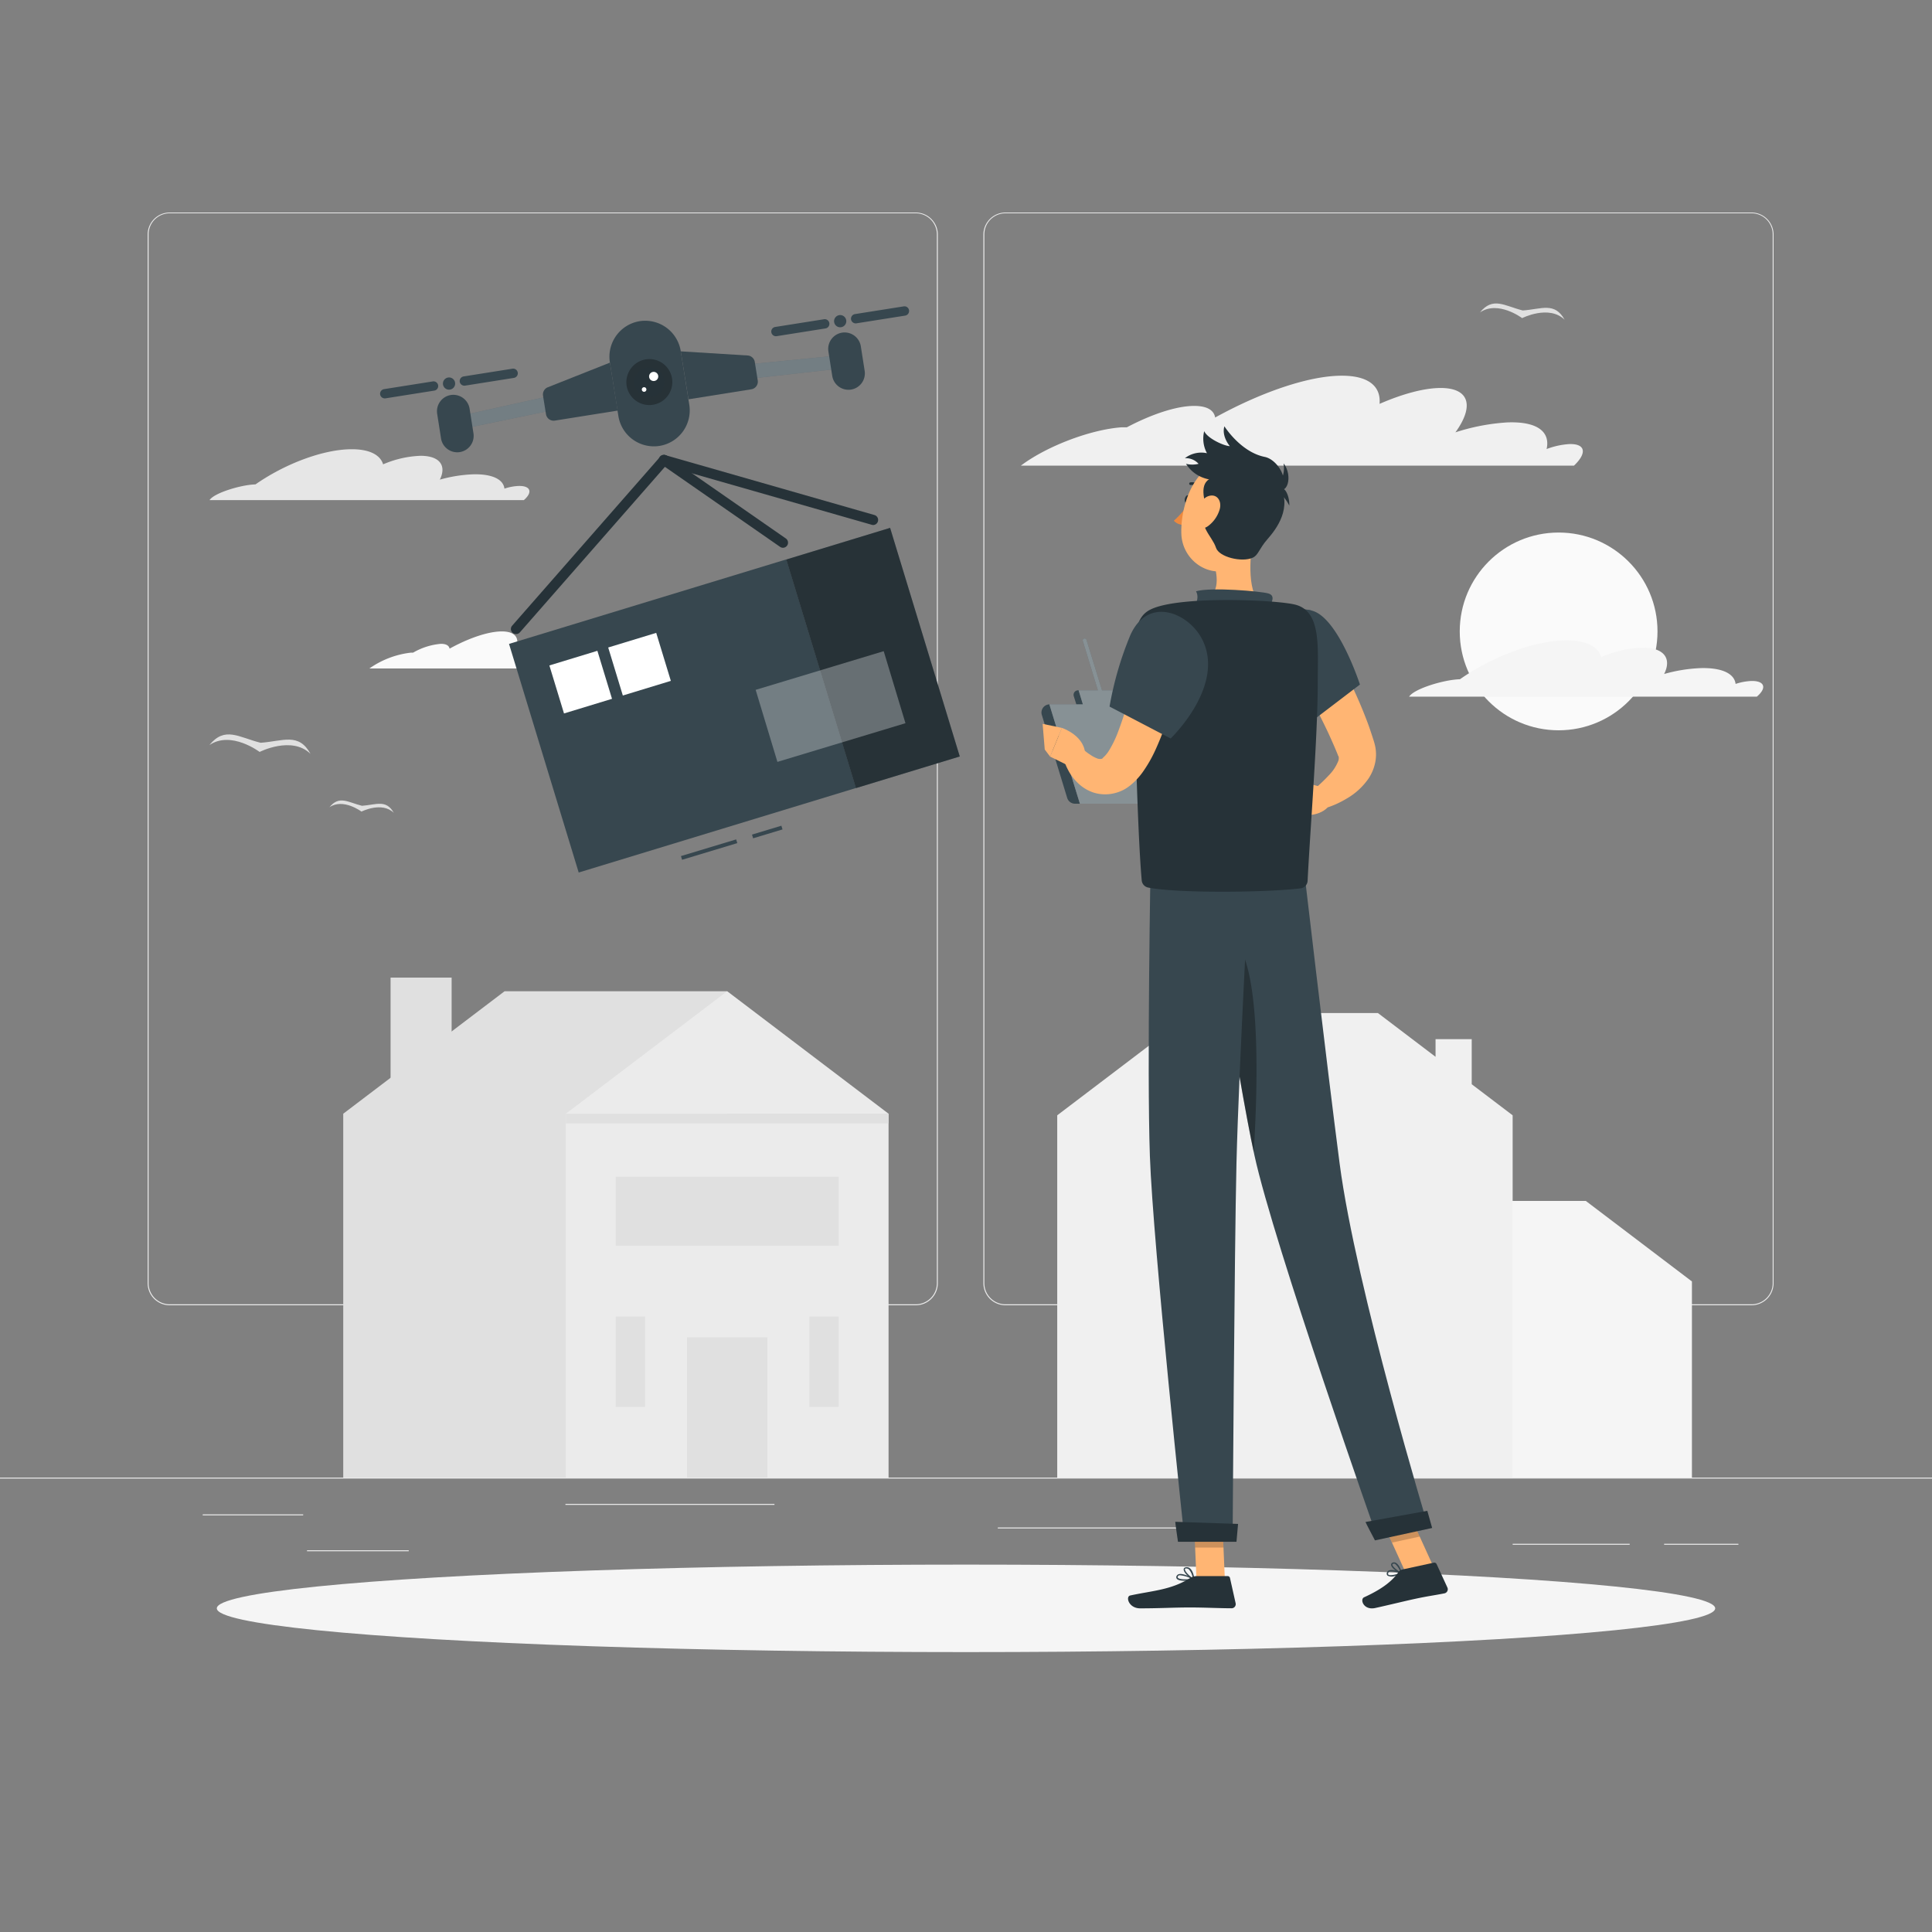 <svg xmlns="http://www.w3.org/2000/svg" viewBox="0 0 500 500"><rect x="0" y="0" width="500" height="500" fill="#808080" stroke="none"/><g id="freepik--background-complete--inject-2"><rect y="382.4" width="500" height="0.25" style="fill:#ebebeb"></rect><rect x="52.46" y="391.92" width="26" height="0.25" style="fill:#ebebeb"></rect><rect x="146.33" y="389.21" width="54.1" height="0.25" style="fill:#ebebeb"></rect><rect x="79.46" y="401.21" width="26.32" height="0.25" style="fill:#ebebeb"></rect><rect x="430.67" y="399.53" width="19.23" height="0.25" style="fill:#ebebeb"></rect><rect x="391.47" y="399.53" width="30.29" height="0.25" style="fill:#ebebeb"></rect><rect x="258.23" y="395.31" width="54.56" height="0.25" style="fill:#ebebeb"></rect><path d="M237,337.8H43.91a5.71,5.71,0,0,1-5.7-5.71V60.66A5.71,5.71,0,0,1,43.91,55H237a5.71,5.71,0,0,1,5.71,5.71V332.09A5.71,5.71,0,0,1,237,337.8ZM43.91,55.2a5.46,5.46,0,0,0-5.45,5.46V332.09a5.46,5.46,0,0,0,5.45,5.46H237a5.47,5.47,0,0,0,5.46-5.46V60.66A5.47,5.47,0,0,0,237,55.2Z" style="fill:#ebebeb"></path><path d="M453.31,337.8H260.21a5.72,5.72,0,0,1-5.71-5.71V60.66A5.72,5.72,0,0,1,260.21,55h193.1A5.71,5.71,0,0,1,459,60.66V332.09A5.71,5.71,0,0,1,453.31,337.8ZM260.21,55.2a5.47,5.47,0,0,0-5.46,5.46V332.09a5.47,5.47,0,0,0,5.46,5.46h193.1a5.47,5.47,0,0,0,5.46-5.46V60.66a5.47,5.47,0,0,0-5.46-5.46Z" style="fill:#ebebeb"></path><circle cx="403.37" cy="163.41" r="25.59" style="fill:#fafafa"></circle><path d="M134.15,125.77a13.26,13.26,0,0,0-3.6.69c-.28-2.4-3.17-3.87-8.3-3.7a37,37,0,0,0-8.42,1.37c1.79-3.61,0-6.17-5-6.17a26.9,26.9,0,0,0-9.68,2.21c-.73-2.42-3.48-3.91-8.1-3.91-7.37,0-17.32,3.78-24.93,9.1-3.66.09-10.7,2.19-11.89,4.07h81.34l.38-.35C137.89,127.16,137.11,125.67,134.15,125.77Z" style="fill:#e6e6e6"></path><path d="M453.17,176.24a15,15,0,0,0-4,.76c-.31-2.65-3.5-4.27-9.18-4.09a40.63,40.63,0,0,0-9.31,1.52c2-4,0-6.82-5.58-6.82a29.7,29.7,0,0,0-10.7,2.44c-.81-2.68-3.85-4.33-9-4.33-8.14,0-19.15,4.19-27.57,10.07-4.05.1-11.82,2.42-13.15,4.5h90c.14-.13.28-.25.42-.39C457.3,177.78,456.44,176.14,453.17,176.24Z" style="fill:#f5f5f5"></path><path d="M406.07,114.93a20.23,20.23,0,0,0-5.81,1.28c1-4.46-2.4-7.19-10.16-6.89a54,54,0,0,0-13.44,2.57s0,0,0,0c4.87-6.72,3.7-11.48-3.82-11.48-4.28,0-9.91,1.54-15.81,4.11.39-4.52-2.83-7.29-9.75-7.29-8.57,0-20.87,4.26-32.8,10.82-.32-1.91-2.12-3-5.43-3-4.58,0-11,2.15-17.41,5.53-.41,0-.84,0-1.3,0-8.11.56-19.52,4.93-26.13,9.92H407.35C410.8,117.23,410.32,114.77,406.07,114.93Z" style="fill:#f0f0f0"></path><path d="M154.1,170.71a8.13,8.13,0,0,0-2.4.52c.42-1.83-1-3-4.19-2.84a22.08,22.08,0,0,0-5.54,1.06h0c2-2.77,1.52-4.73-1.58-4.73a17.56,17.56,0,0,0-6.52,1.69c.16-1.86-1.17-3-4-3-3.53,0-8.61,1.75-13.52,4.46-.14-.79-.88-1.25-2.24-1.25a17.26,17.26,0,0,0-7.19,2.28l-.53,0A23.23,23.23,0,0,0,95.6,173h59C156,171.65,155.85,170.64,154.1,170.71Z" style="fill:#fafafa"></path><path d="M67.45,192.23c-5.69-1.42-9.24-4.35-13.26.6,5.6-3.83,13,1.77,13,1.77s8.31-4.24,13.17.5C77.3,189.53,73.3,191.81,67.45,192.23Z" style="fill:#e0e0e0"></path><path d="M93.68,208.54c-3.62-.9-5.87-2.77-8.43.38,3.56-2.44,8.3,1.12,8.3,1.12s5.27-2.69,8.36.32C99.93,206.82,97.39,208.27,93.68,208.54Z" style="fill:#e0e0e0"></path><path d="M394.1,80.35c-4.76-1.19-7.72-3.64-11.08.5,4.68-3.2,10.91,1.48,10.91,1.48s6.93-3.54,11,.42C402.33,78.09,399,80,394.1,80.35Z" style="fill:#e0e0e0"></path><polygon points="130.59 256.53 188.2 256.53 188.2 382.4 88.83 382.4 88.83 288.23 130.59 256.53" style="fill:#e0e0e0"></polygon><rect x="146.44" y="288.23" width="83.52" height="94.17" transform="translate(376.4 670.63) rotate(180)" style="fill:#ebebeb"></rect><rect x="146.44" y="288.23" width="83.52" height="2.5" transform="translate(376.4 578.96) rotate(180)" style="fill:#e0e0e0"></rect><polygon points="188.2 256.53 229.96 288.23 146.44 288.23 188.2 256.53" style="fill:#ebebeb"></polygon><rect x="159.35" y="304.54" width="57.71" height="17.83" transform="translate(376.4 626.91) rotate(180)" style="fill:#e0e0e0"></rect><rect x="209.45" y="340.72" width="7.6" height="23.39" transform="translate(426.5 704.82) rotate(180)" style="fill:#e0e0e0"></rect><rect x="177.81" y="346.1" width="20.78" height="36.3" transform="translate(376.4 728.5) rotate(180)" style="fill:#e0e0e0"></rect><rect x="159.35" y="340.72" width="7.6" height="23.39" transform="translate(326.29 704.82) rotate(180)" style="fill:#e0e0e0"></rect><rect x="101.08" y="253" width="15.8" height="27.86" transform="translate(217.96 533.86) rotate(180)" style="fill:#e0e0e0"></rect><polygon points="410.41 310.8 372.53 310.79 360.78 319.71 360.78 316.12 353.41 316.12 353.41 325.31 345.07 331.64 345.07 331.64 345.07 333.28 345.07 382.4 365.7 382.4 372.53 382.4 437.87 382.4 437.87 331.64 410.41 310.8" style="fill:#f5f5f5"></polygon><polygon points="308.48 262.17 356.6 262.17 371.52 273.5 371.52 268.93 380.88 268.93 380.88 280.6 391.47 288.64 391.47 288.64 391.47 290.73 391.47 382.4 365.27 382.4 356.6 382.4 273.61 382.4 273.61 288.64 308.48 262.17" style="fill:#f0f0f0"></polygon></g><g id="freepik--Shadow--inject-2"><ellipse id="freepik--path--inject-2" cx="250" cy="416.24" rx="193.89" ry="11.32" style="fill:#f5f5f5"></ellipse></g><g id="freepik--Drone--inject-2"><rect x="175.86" y="218.23" width="14.88" height="1" transform="matrix(0.96, -0.29, 0.29, 0.96, -55.88, 63.05)" style="fill:#37474F"></rect><rect x="194.32" y="213.66" width="7.92" height="1" transform="matrix(0.96, -0.29, 0.29, 0.96, -53.89, 67.23)" style="fill:#37474F"></rect><rect x="139.1" y="154.37" width="75.04" height="61.85" transform="translate(399.61 311.04) rotate(163.05)" style="fill:#37474F"></rect><rect x="211.9" y="139.34" width="28.09" height="61.85" transform="translate(-39.83 73.29) rotate(-16.95)" style="fill:#37474F"></rect><rect x="211.9" y="139.34" width="28.09" height="61.85" transform="translate(-39.83 73.29) rotate(-16.95)" style="opacity:0.3"></rect><rect x="198.14" y="174.11" width="34.52" height="19.42" transform="matrix(-0.96, 0.29, -0.29, -0.96, 475.04, 296.85)" style="fill:#fff;opacity:0.3"></rect><rect x="143.78" y="170.05" width="12.99" height="12.99" transform="translate(345.5 301.6) rotate(163.05)" style="fill:#fff"></rect><rect x="159" y="165.41" width="12.99" height="12.99" transform="translate(373.93 288.08) rotate(163.05)" style="fill:#fff"></rect><path d="M170.68,115.4h0a9.31,9.31,0,0,0,7.71-10.63l-2.22-13.94a9.32,9.32,0,0,0-10.63-7.71h0a9.32,9.32,0,0,0-7.71,10.63l2.22,14A9.31,9.31,0,0,0,170.68,115.4Z" style="fill:#37474F"></path><path d="M162.18,99.86A5.95,5.95,0,1,0,167.12,93,6,6,0,0,0,162.18,99.86Z" style="opacity:0.3"></path><path d="M164.24,99.53a3.86,3.86,0,1,0,3.21-4.42A3.87,3.87,0,0,0,164.24,99.53Z" style="fill:#263238"></path><path d="M168,97.61a1.18,1.18,0,0,0,2.34-.37,1.18,1.18,0,1,0-2.34.37Z" style="fill:#fff"></path><path d="M166.11,100.89a.59.59,0,0,0,.68.5.6.6,0,0,0,.49-.68.59.59,0,0,0-1.17.18Z" style="fill:#fff"></path><polygon points="218.73 91.82 193.37 94.32 193.96 98.02 219.26 95.18 218.73 91.82" style="fill:#37474F"></polygon><polygon points="218.73 91.82 193.37 94.32 193.96 98.02 219.26 95.18 218.73 91.82" style="fill:#fff;opacity:0.3"></polygon><path d="M220.26,100.82h0A4.25,4.25,0,0,0,223.78,96l-1-6.38a4.26,4.26,0,0,0-4.86-3.53h0a4.26,4.26,0,0,0-3.53,4.86l1,6.38A4.26,4.26,0,0,0,220.26,100.82Z" style="fill:#37474F"></path><path d="M193.46,92l-17.28-1.07,2,12.41,16.25-2.59a2,2,0,0,0,1.67-2.3l-.76-4.76A2,2,0,0,0,193.46,92Z" style="fill:#37474F"></path><path d="M215.88,83.37a1.58,1.58,0,1,0,1.31-1.81A1.58,1.58,0,0,0,215.88,83.37Z" style="fill:#37474F"></path><path d="M221.63,83.68l12.63-2a1.22,1.22,0,0,0,1-1.39h0a1.2,1.2,0,0,0-1.38-1l-12.63,2a1.22,1.22,0,0,0-1,1.39h0A1.23,1.23,0,0,0,221.63,83.68Z" style="fill:#37474F"></path><path d="M201,87l12.63-2a1.2,1.2,0,0,0,1-1.38h0a1.2,1.2,0,0,0-1.38-1l-12.63,2a1.2,1.2,0,0,0-1,1.38h0A1.21,1.21,0,0,0,201,87Z" style="fill:#37474F"></path><polygon points="117.69 107.93 142.56 102.42 143.15 106.12 118.22 111.29 117.69 107.93" style="fill:#37474F"></polygon><polygon points="117.69 107.93 142.56 102.42 143.15 106.12 118.22 111.29 117.69 107.93" style="fill:#fff;opacity:0.3"></polygon><path d="M119,117h0a4.25,4.25,0,0,1-4.86-3.53l-1-6.38a4.26,4.26,0,0,1,3.52-4.86h0a4.27,4.27,0,0,1,4.87,3.53l1,6.38A4.25,4.25,0,0,1,119,117Z" style="fill:#37474F"></path><path d="M141.76,100.23l16.09-6.38,2,12.41-16.25,2.59a2,2,0,0,1-2.3-1.67l-.76-4.76A2,2,0,0,1,141.76,100.23Z" style="fill:#37474F"></path><path d="M117.77,99A1.58,1.58,0,1,1,116,97.7,1.58,1.58,0,0,1,117.77,99Z" style="fill:#37474F"></path><path d="M112.4,101.09l-12.63,2a1.22,1.22,0,0,1-1.39-1h0a1.22,1.22,0,0,1,1-1.38l12.63-2a1.21,1.21,0,0,1,1.38,1h0A1.2,1.2,0,0,1,112.4,101.09Z" style="fill:#37474F"></path><path d="M133,97.8l-12.63,2a1.22,1.22,0,0,1-1.39-1h0a1.22,1.22,0,0,1,1-1.38l12.63-2a1.2,1.2,0,0,1,1.38,1h0A1.2,1.2,0,0,1,133,97.8Z" style="fill:#37474F"></path><path d="M226,135.87a1.12,1.12,0,0,1-.36-.05L171.5,120.33a1.32,1.32,0,0,1,.73-2.53l54.08,15.49a1.32,1.32,0,0,1,.9,1.63A1.3,1.3,0,0,1,226,135.87Z" style="fill:#263238"></path><path d="M202.63,141.76a1.31,1.31,0,0,1-.75-.24l-30.77-21.37a1.32,1.32,0,1,1,1.51-2.16l30.76,21.37a1.32,1.32,0,0,1-.75,2.4Z" style="fill:#263238"></path><path d="M133.55,164.1a1.31,1.31,0,0,1-1-2.18l38.31-43.72a1.31,1.31,0,0,1,2,1.73l-38.31,43.72A1.31,1.31,0,0,1,133.55,164.1Z" style="fill:#263238"></path></g><g id="freepik--Character--inject-2"><path d="M279.19,178.65H279a1.17,1.17,0,0,0-1.11,1.52l4.19,13.31h1.64Z" style="fill:#37474F"></path><path d="M278.19,208h1.29l-7.86-25.71h0a2.11,2.11,0,0,0-2,2.72l6.57,21.5A2.12,2.12,0,0,0,278.19,208Z" style="fill:#37474F"></path><path d="M309.78,182.26h-7.49l-1.1-3.61h-5.42l-2-6.44a.5.5,0,0,0-.62-.34.51.51,0,0,0-.33.63l1.88,6.15h-9.5l-4-13a.5.5,0,1,0-.95.29l3.88,12.71h-5l1.1,3.61h-8.67L279.48,208h38.16Z" style="fill:#37474F"></path><path d="M309.78,182.26h-7.49l-1.1-3.61h-5.42l-2-6.44a.5.5,0,0,0-.62-.34.51.51,0,0,0-.33.63l1.88,6.15h-9.5l-4-13a.5.5,0,1,0-.95.29l3.88,12.71h-5l1.1,3.61h-8.67L279.48,208h38.16Z" style="fill:#fff;opacity:0.4"></path><path d="M342.22,163.48c1.18,1.82,2.18,3.57,3.2,5.38s2,3.63,2.92,5.47c1.87,3.69,3.58,7.49,5.1,11.41.78,1.95,1.45,4,2.09,6l.12.4.17.65a9.46,9.46,0,0,1,.23,1.33,10.32,10.32,0,0,1-.06,2.72,11.66,11.66,0,0,1-1.76,4.56,17.34,17.34,0,0,1-5.64,5.23,25.8,25.8,0,0,1-3,1.56,24.5,24.5,0,0,1-3.23,1.14l-2.34-5a44.19,44.19,0,0,0,3.9-3.7,11.13,11.13,0,0,0,2.41-3.65,2.09,2.09,0,0,0,.12-1.12,1.57,1.57,0,0,0-.14-.29.7.7,0,0,0-.08-.14.25.25,0,0,1,0-.07l-.13-.32c-.71-1.74-1.48-3.47-2.28-5.22-1.63-3.47-3.4-6.93-5.27-10.36l-2.82-5.13-2.89-5Z" style="fill:#ffb573"></path><path d="M342.48,203.8l-5.26-1.37-.3,8.48s4.11.61,6.63-1.9Z" style="fill:#ffb573"></path><polygon points="329.77 201 330.96 208.45 336.92 210.91 337.22 202.43 329.77 201" style="fill:#ffb573"></polygon><path d="M308,129.36c-.12.58-.52,1-.9.91s-.59-.61-.47-1.19.52-1,.9-.91S308.16,128.78,308,129.36Z" style="fill:#263238"></path><path d="M307.57,130.36a21.21,21.21,0,0,1-3.78,4.4,3.4,3.4,0,0,0,2.67,1.08Z" style="fill:#ed893e"></path><path d="M310.82,126.57a.37.37,0,0,0,.24-.1.35.35,0,0,0,0-.49,3.47,3.47,0,0,0-3-1.15.35.35,0,0,0-.29.4.36.36,0,0,0,.4.29h0a2.78,2.78,0,0,1,2.34.93A.33.33,0,0,0,310.82,126.57Z" style="fill:#263238"></path><path d="M324.58,137.53c-1.05,5.37-2.1,15.22,1.66,18.8,0,0-1.47,5.45-11.46,5.45-11,0-5.25-5.45-5.25-5.45,6-1.43,5.84-5.87,4.8-10.05Z" style="fill:#ffb573"></path><path d="M328.4,157.33c.81-1.49,1.69-3.2-.14-3.74-2-.59-14.93-1.68-18.73-.57,1.17,2.07-.81,4.62-.81,4.62Z" style="fill:#37474F"></path><path d="M360.94,407.88a2.37,2.37,0,0,1-1.83-.1.71.71,0,0,1-.17-.81.81.81,0,0,1,.45-.51c1-.47,3.27.46,3.36.5a.15.15,0,0,1,.11.15.16.16,0,0,1-.1.16A8.82,8.82,0,0,1,360.94,407.88Zm-1.2-1.17a1.17,1.17,0,0,0-.2.06.5.5,0,0,0-.27.3c-.09.32,0,.41.06.45.4.33,1.86,0,2.9-.39A5.71,5.71,0,0,0,359.74,406.71Z" style="fill:#37474F"></path><path d="M362.73,407.29h-.09c-.83-.24-2.61-1.5-2.63-2.33a.58.58,0,0,1,.45-.57,1,1,0,0,1,.77.06c1,.51,1.6,2.54,1.62,2.63a.16.16,0,0,1,0,.17Zm-2.08-2.6-.08,0c-.22.08-.21.18-.21.23,0,.49,1.18,1.48,2,1.88a4.18,4.18,0,0,0-1.33-2.07A.63.63,0,0,0,360.65,404.69Z" style="fill:#37474F"></path><path d="M306.7,409.11c-.95,0-1.86-.13-2.16-.55a.66.66,0,0,1,0-.76.9.9,0,0,1,.55-.41c1.23-.33,3.79,1.13,3.9,1.2a.16.16,0,0,1,.09.18.18.18,0,0,1-.14.14A13.29,13.29,0,0,1,306.7,409.11Zm-1.17-1.42a1.15,1.15,0,0,0-.33,0,.51.51,0,0,0-.35.24c-.12.22-.07.33,0,.39.34.47,2.2.48,3.57.29A7.93,7.93,0,0,0,305.53,407.69Z" style="fill:#37474F"></path><path d="M308.92,408.91h-.08c-.88-.4-2.64-2-2.5-2.82,0-.2.17-.44.64-.49a1.33,1.33,0,0,1,1,.3c.93.77,1.13,2.75,1.14,2.83a.17.17,0,0,1-.07.16A.19.19,0,0,1,308.92,408.91Zm-1.8-3H307c-.31,0-.33.15-.34.19-.08.5,1.11,1.75,2,2.29a4.15,4.15,0,0,0-1-2.26A1,1,0,0,0,307.12,405.93Z" style="fill:#37474F"></path><polygon points="316.99 408.74 309.65 408.74 308.92 391.73 316.26 391.73 316.99 408.74" style="fill:#ffb573"></polygon><polygon points="370.91 405.34 363.73 406.89 356.52 391.05 363.7 389.49 370.91 405.34" style="fill:#ffb573"></polygon><path d="M363,406.17l8.07-1.75a.66.66,0,0,1,.72.36l2.8,6.08a1.08,1.08,0,0,1-.78,1.5c-2.82.56-4.23.69-7.77,1.46-2.19.47-7.11,1.67-10.13,2.33s-4.05-2.25-2.87-2.78c5.27-2.41,7.47-4.53,8.89-6.51A1.8,1.8,0,0,1,363,406.17Z" style="fill:#263238"></path><path d="M309.7,407.89h8a.62.62,0,0,1,.62.5l1.46,6.53a1.07,1.07,0,0,1-1.06,1.3c-2.9,0-7.08-.21-10.71-.21-4.26,0-7.93.23-12.92.23-3,0-3.85-3.05-2.59-3.33,5.75-1.25,10.44-1.39,15.41-4.45A3.41,3.41,0,0,1,309.7,407.89Z" style="fill:#263238"></path><path d="M339.39,158c6.89,1.58,12.56,19.16,12.56,19.16l-13.82,10.54a30.2,30.2,0,0,1-7.34-13.58C328.43,164.9,332.35,156.38,339.39,158Z" style="fill:#37474F"></path><path d="M333.49,170.92c3.74,3.7,5,10.44,5.25,16.3l-.61.47a30.2,30.2,0,0,1-7.34-13.58c-.14-.55-.26-1.1-.36-1.64Z" style="opacity:0.2"></path><path d="M298.23,158.37s-7.82,8.83-.43,63.5h39.29c.27-6-3.52-35.46,2.3-63.88a102.56,102.56,0,0,0-13.15-1.66,145.44,145.44,0,0,0-16.71,0A73.5,73.5,0,0,0,298.23,158.37Z" style="fill:#37474F"></path><polygon points="308.92 391.73 309.29 400.5 316.64 400.5 316.27 391.73 308.92 391.73" style="opacity:0.2"></polygon><polygon points="363.71 389.49 356.53 391.05 360.25 399.22 367.43 397.66 363.71 389.49" style="opacity:0.2"></polygon><path d="M327.66,132.06c-1.89,7.05-2.64,11.26-7,14.19-6.54,4.41-14.68-.65-14.93-8.11-.23-6.72,2.89-17.11,10.45-18.53A9.94,9.94,0,0,1,327.66,132.06Z" style="fill:#ffb573"></path><path d="M312.4,132.06c-.67-2.51-2.25-7,1.13-8.35,4.54-1.67,13.82-1,17.52,1.51,3.56,6.16-.77,11.74-3,14.28s-2.38,4.17-3.84,4.83c-2.79,1.28-8.76-.15-9.52-2.59C313.7,138.67,309.64,135.85,312.4,132.06Z" style="fill:#263238"></path><path d="M329.79,125.92s3.11-1.56,2.4-6C334.67,123,333.3,129.06,329.79,125.92Z" style="fill:#263238"></path><path d="M330.54,127.53s1.5.08,3.13,3.33C333.79,128,332,124.56,330.54,127.53Z" style="fill:#263238"></path><path d="M317.14,124.25c-5,.47-8.32-1.25-10.2-4.21a6.85,6.85,0,0,0,3.25,0,4.4,4.4,0,0,0-3.54-1.46,6.93,6.93,0,0,1,5.71-1.29,7.91,7.91,0,0,1-.71-5.71c.79,1.84,5.08,3.84,6.63,3.88,0,0-2.18-2.5-1.41-5.13,1.61,2.42,5.45,6.92,10.45,7.92,4.15.83,8.05,9.13,1,8.83C319,126.7,317.14,124.25,317.14,124.25Z" style="fill:#263238"></path><path d="M315.68,131.73a8.29,8.29,0,0,1-3,4.39c-1.91,1.42-3.34,0-3.2-2.14.12-1.95,1.26-5,3.37-5.62S316.22,129.62,315.68,131.73Z" style="fill:#ffb573"></path><path d="M311.74,221.87S320.07,278,324.65,299c5,23,31.89,99.24,31.89,99.24l13.15-2.85s-18.79-62.1-23-94.3c-3.23-24.73-9.6-79.26-9.6-79.26Z" style="fill:#37474F"></path><path d="M353.39,393.89c-.06,0,2.45,4.76,2.45,4.76l14.8-3.21L369.39,391Z" style="fill:#263238"></path><path d="M317,241.87c9.64,1.89,8.62,37.84,7.46,56.33-2.78-13.07-6.85-38.22-9.63-56.07A3.29,3.29,0,0,1,317,241.87Z" style="opacity:0.3"></path><path d="M297.8,221.87s-1,54.93-.21,77.33c.83,23.3,9,99.6,9,99.6H319s.46-74.94,1-97.82c.61-25,3.62-79.11,3.62-79.11Z" style="fill:#37474F"></path><path d="M304.16,393.84c-.06,0,.7,5.17.7,5.17H320l.41-4.61Z" style="fill:#263238"></path><path d="M298.05,157.6c-1.92.87-3.77,2.44-4.33,7.62-.53,5,.5,48.62,1.75,62.56a2.09,2.09,0,0,0,1.62,1.91c7.76,1.55,31.15,1.28,39.59.2a2.06,2.06,0,0,0,1.73-2c.68-13.49,2.62-37.22,2.62-51.25,0-9.15,1-18.59-6-20.2C329.89,155.23,305.55,154.18,298.05,157.6Z" style="fill:#263238"></path><path d="M306,170.36c-.34,2.11-.75,4-1.2,6s-.93,3.93-1.49,5.89A80.37,80.37,0,0,1,299.06,194a35.31,35.31,0,0,1-3.41,5.94,17.66,17.66,0,0,1-2.76,3,11.35,11.35,0,0,1-2.08,1.45,10.39,10.39,0,0,1-1.15.51,9.92,9.92,0,0,1-1.24.38,10,10,0,0,1-5.33-.14,10.47,10.47,0,0,1-4-2.37,13.09,13.09,0,0,1-2.4-3c-.29-.53-.57-1.06-.8-1.6s-.4-1.06-.62-1.75l4.87-2.59c.25.16.62.48.93.72s.65.5,1,.71a8.19,8.19,0,0,0,1.83,1,2,2,0,0,0,1.23.12c.24-.1.28-.21.43-.38l.29-.27.27-.28a8.81,8.81,0,0,0,1-1.39,28.2,28.2,0,0,0,2.11-4.33,91.35,91.35,0,0,0,3.28-10.38c.46-1.8.92-3.61,1.34-5.44s.81-3.71,1.17-5.43Z" style="fill:#ffb573"></path><path d="M311.17,165.56c6,12-8.21,25.56-8.21,25.56l-15.81-8.26a86.68,86.68,0,0,1,5.4-18.53C297.16,154.1,307.74,158.65,311.17,165.56Z" style="fill:#37474F"></path><path d="M277.52,198.65l-5.75-2.84,3.05-7.43s6.37,2.1,6,7.43Z" style="fill:#ffb573"></path><polygon points="270.38 193.98 269.83 187.33 274.82 188.38 271.77 195.81 270.38 193.98" style="fill:#ffb573"></polygon></g></svg>